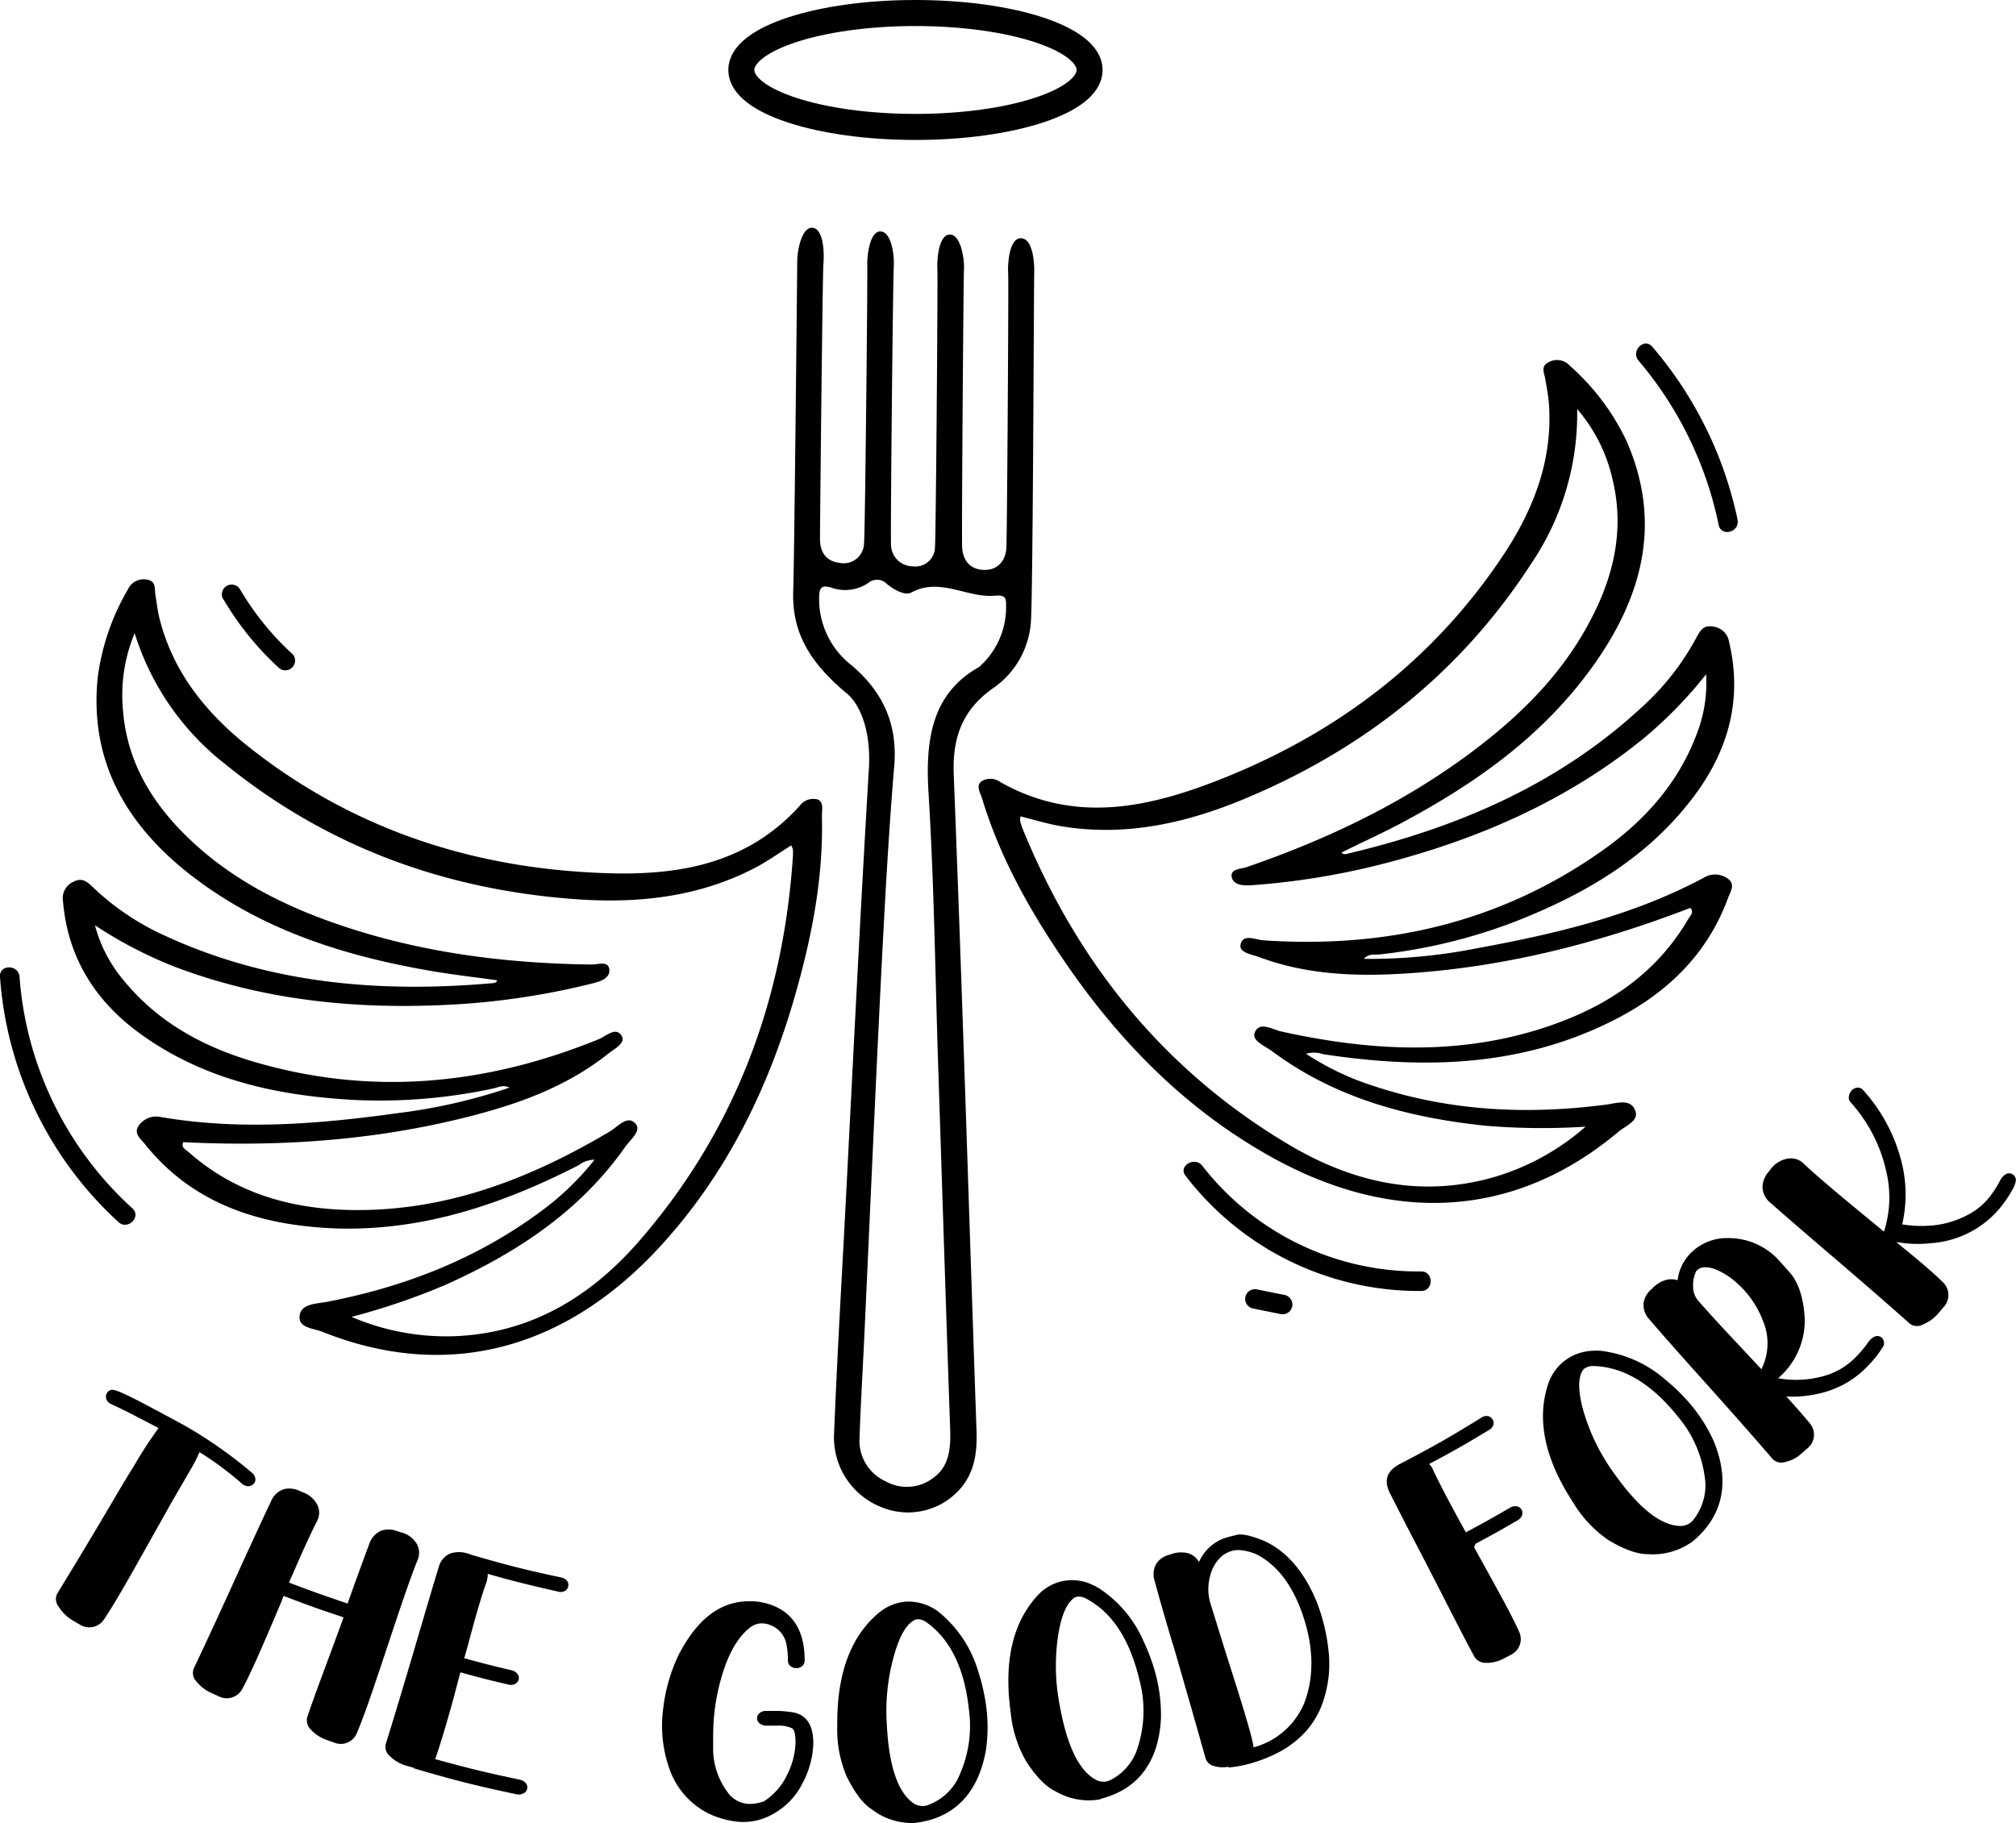<svg xmlns="http://www.w3.org/2000/svg" viewBox="0 0 309.67 280.08"><defs><style>.cls-1{fill:none;stroke:#000;stroke-miterlimit:10;stroke-width:4px;}</style></defs><g id="Calque_2" data-name="Calque 2"><g id="Calque_1-2" data-name="Calque 1"><path d="M12.36,249.64l-1.21-.71A6.22,6.22,0,0,1,9,246.82a1.86,1.86,0,0,1-.21-2c2.83-4.6,5.93-9.77,9.26-15.44q1.17-2,2.56-4.23a64.28,64.28,0,0,1,3.75-5.76c-3.24-1.69-5.64-2.95-7.23-3.65l-.22-.12a1.19,1.19,0,0,1-.57-1.44l.13-.25a1.14,1.14,0,0,1,.58-.4c.73-.24,4,1.53,10,4.76.75.4,1.49.81,2.22,1.24a69.25,69.25,0,0,1,9.53,6.81,1.32,1.32,0,0,1,.43.88.94.94,0,0,1-.09.48,1.4,1.4,0,0,1-.26.34,1.2,1.2,0,0,1-1.38.12,2.92,2.92,0,0,1-.34-.23,48.75,48.75,0,0,0-6.52-4.84,20.43,20.43,0,0,1-1.29,2.55l-3,5.17-5.05,9c-2,3.53-3.75,6.65-5.34,9A2.7,2.7,0,0,1,12.36,249.64Z"/><path d="M51.48,267.77l-1.28-.46a5.93,5.93,0,0,1-2.45-1.59,2,2,0,0,1-.56-1.92c1.51-4.45,3.55-9.65,5.58-15.33-3.69-1.22-5.53-1.88-9.19-3.29a7.13,7.13,0,0,0-.33.83l-1.66,3.91c-1.61,3.73-3,7-4.35,9.5a2.7,2.7,0,0,1-3.51,1.25l-1.22-.56a6.12,6.12,0,0,1-2.38-1.84,1.85,1.85,0,0,1-.37-1.93Q33.23,249,37.29,240l.09-.19c1.9-4.14,3.31-7.21,4.24-9.14a3.22,3.22,0,0,1,2-1.89,3.59,3.59,0,0,1,2.48.31l.5.2a4,4,0,0,1,2.19,2,2.66,2.66,0,0,1,0,2.19l-.09.22q-1.2,2.3-3.31,7.15l-1,2.28c3.61,1.38,5.41,2,9,3.22q2.31-6.47,3.33-9.14a3.27,3.27,0,0,1,1.86-2.06,3.63,3.63,0,0,1,2.52.11l.45.14A3.89,3.89,0,0,1,64,237.15a2.78,2.78,0,0,1,.24,2.27l-.06.18c-.59,1.37-1.63,4.27-3.13,8.72-1.08,3.23-1.61,4.84-2.69,8.07-1.29,3.84-2.42,7.22-3.53,9.82A2.66,2.66,0,0,1,51.48,267.77Z"/><path d="M79.38,275.66c-6.36-1.35-9.53-2.14-15.82-4l0-.07-1.13-.32a6,6,0,0,1-2.54-1.47,1.87,1.87,0,0,1-.64-1.85c1.61-5.16,3.32-10.92,5.18-17.25l.06-.2c1.29-4.38,2.24-7.61,2.88-9.67a3.18,3.18,0,0,1,1.7-2.14,4.44,4.44,0,0,1,3,.05l.4.14c5.49,1.6,8.26,2.3,13.82,3.48a1.42,1.42,0,0,1,.81.51,1,1,0,0,1,.18.84,1,1,0,0,1-.53.71,1.3,1.3,0,0,1-.92.12c-4.39-1-6.57-1.52-10.91-2.75a3.23,3.23,0,0,1-.1.87l0,.14q-1,2.72-2.51,8.33c-.39,1.45-.58,2.17-1,3.62,2.91.8,4.37,1.17,7.3,1.86a1.49,1.49,0,0,1,.86.54,1,1,0,0,1,.21.84,1,1,0,0,1-.57.71,1.4,1.4,0,0,1-1,.1c-3-.69-4.44-1.07-7.39-1.88-.4,1.52-.61,2.27-1,3.79q-1.48,5.4-2.74,9.19l-.13.35c5.18,1.43,7.78,2.06,13,3.16a1.62,1.62,0,0,1,.91.53,1,1,0,0,1-.33,1.56A1.56,1.56,0,0,1,79.38,275.66Z"/><path d="M113.6,279.89a13.48,13.48,0,0,1-4.69-1.25,12.1,12.1,0,0,1-5.89-6.38,19.77,19.77,0,0,1-1.14-9.84,25.69,25.69,0,0,1,2.44-8.34c3-5.69,6.69-8.32,11.42-8.07.37,0,.76.07,1.17.13,4.41.85,6.71,3.85,6.69,9a1,1,0,0,1-.39.82,1.29,1.29,0,0,1-.89.31,1.33,1.33,0,0,1-.92-.33,1.06,1.06,0,0,1-.37-.8,12.49,12.49,0,0,0-.27-2.73,3.93,3.93,0,0,0-2.51-2.78,3.55,3.55,0,0,0-1.08-.23,2.92,2.92,0,0,0-2,.67c-1.72,1.36-3.1,3.64-4.12,6.85a32,32,0,0,0-1.41,7.23c-.08.92-.11,2.48-.1,4.68a11.16,11.16,0,0,0,2.18,6.44,4.19,4.19,0,0,0,3.28,1.86,6.38,6.38,0,0,0,2.34-.39,9.87,9.87,0,0,0,3.62-4.19,11.77,11.77,0,0,0,1.24-4.72c0-1.31-.15-2.09-.54-2.32a4.87,4.87,0,0,0-2.19-.4h-1.8a1.55,1.55,0,0,1-1-.36,1,1,0,0,1-.38-.8,1,1,0,0,1,.4-.78,1.4,1.4,0,0,1,.93-.32h1.89c.6,0,1.26.08,2,.17,2.28.28,3.44,1.89,3.42,4.9a13.94,13.94,0,0,1-1.61,5.95,11.08,11.08,0,0,1-5.24,5.16A9.14,9.14,0,0,1,113.6,279.89Z"/><path d="M140.47,280.06a10.11,10.11,0,0,1-6.57-2.1c-1.32-.84-2.63-2.55-3.87-5.1a18.41,18.41,0,0,1-1.42-7.76c-.09-8.22,2.23-14,6.6-17.5a7.45,7.45,0,0,1,3.92-1.54,7.56,7.56,0,0,1,4.58,1.24,4.13,4.13,0,0,1,.46.31s0,.07.06.08a.09.09,0,0,1,.08.05,18.52,18.52,0,0,1,6,9.19,30,30,0,0,1,1.2,5.41,24.51,24.51,0,0,1-.07,6.57c-1.17,6.49-4.75,10.3-10.59,11.1Zm1.42-2.61.38-.05a8.38,8.38,0,0,0,4.71-3.85,18.5,18.5,0,0,0,1.84-11c-.7-6.47-3-10.89-6.62-13.4a2.28,2.28,0,0,0-1.25-.39,1.2,1.2,0,0,0-.49.13c-1.2.64-2.2,2.31-3,5a31.1,31.1,0,0,0-1.25,10.82c.3,6.52,1.67,10.67,4.17,12.37A2.57,2.57,0,0,0,141.89,277.45Z"/><path d="M168.89,276.45a10.09,10.09,0,0,1-6.77-1.26c-1.42-.67-2.93-2.19-4.48-4.57a18.64,18.64,0,0,1-2.39-7.52c-1.13-8.14.44-14.14,4.32-18.19a7.14,7.14,0,0,1,8.38-1.36,3.31,3.31,0,0,1,.51.25s0,.07.06.07a.1.1,0,0,1,.09,0,18.59,18.59,0,0,1,7.09,8.36,30.19,30.19,0,0,1,1.88,5.21,24.71,24.71,0,0,1,.75,6.53c-.33,6.59-3.41,10.82-9.09,12.34Zm1.07-2.77.38-.1a8.35,8.35,0,0,0,4.18-4.41A18.36,18.36,0,0,0,175,258c-1.51-6.34-4.33-10.43-8.26-12.46a2.2,2.2,0,0,0-1.29-.24,1.1,1.1,0,0,0-.46.19c-1.12.79-1.9,2.57-2.39,5.36a31.44,31.44,0,0,0,.13,10.88c1.13,6.43,3,10.37,5.71,11.75A2.53,2.53,0,0,0,170,273.68Z"/><path d="M192.68,270.74a19.22,19.22,0,0,1-2.8.66c-.74.1-1.12.15-1.17.14v-.12a4.55,4.55,0,0,1-2.33-.14,1.73,1.73,0,0,1-1.2-1.16q-2-7.14-4.94-17.28l-.12-.33q-2-6.75-2.74-9.58a3.29,3.29,0,0,1,.27-2.75,3.36,3.36,0,0,1,2-1.33l.43-.15a4.23,4.23,0,0,1,1.63-.19,2.83,2.83,0,0,1,2.46,1.46,6.78,6.78,0,0,1,3.94-3.67c.37-.13,1-.29,1.86-.5s2.32.14,4.39,1c3.39,1.64,6.1,4.78,8,9.56a29.32,29.32,0,0,1,1.71,7.24,17.94,17.94,0,0,1-1.17,8.71,13,13,0,0,1-2.77,4.16,15.42,15.42,0,0,1-3.71,2.73A22.59,22.59,0,0,1,192.68,270.74Zm-.14-2.29a11.72,11.72,0,0,0,7.73-6.64c1.79-4.45,1.44-9.55-.49-14.63-1.56-4.07-3.8-6.82-6.65-8.33a8,8,0,0,0-2.6-.7,3.6,3.6,0,0,0-1.52.18,4.69,4.69,0,0,0-1.19.62,5.83,5.83,0,0,0-1.93,3.15,7.54,7.54,0,0,0,0,4.08c.92,3,1.39,4.47,2.31,7.46l1.4,4.4Q192.57,267.43,192.54,268.45Z"/><path d="M232.2,254.16l-1.16.61a5.5,5.5,0,0,1-2.78.69,2,2,0,0,1-1.76-.9c-2.5-4.62-5.23-10.16-8.28-16-2.15-4.11-3.72-7.19-4.71-9.15S213,226,215,224.92c5.14-2.67,7.67-4.11,12.63-7.18a1.24,1.24,0,0,1,.91-.18,1,1,0,0,1,.72.49,1,1,0,0,1,.12.87,1.37,1.37,0,0,1-.6.73c-3.65,2.21-5.51,3.27-9.26,5.27a2.27,2.27,0,0,1,.48.6l.1.24q1.13,2.44,3.8,7.35l1.26,2.3c2.75-1.46,4.12-2.23,6.82-3.8a1.51,1.51,0,0,1,1-.19,1,1,0,0,1,.74.5,1.07,1.07,0,0,1,.06.89,1.44,1.44,0,0,1-.65.74c-2.57,1.5-3.87,2.22-6.48,3.62-.1.25-.17.43-.22.53l2.5,4.53c1.76,3.21,3.34,6.06,4.41,8.44A2.66,2.66,0,0,1,232.2,254.16Z"/><path d="M259.84,236.92a10.41,10.41,0,0,1-6.76,1.84c-1.59,0-3.63-.71-6.06-2.19a18.42,18.42,0,0,1-5.39-5.77c-4.5-6.88-5.62-13-3.76-18.36a7.55,7.55,0,0,1,2.54-3.45,7.73,7.73,0,0,1,4.6-1.48,2.67,2.67,0,0,1,.57,0,.06.06,0,0,0,.09,0,.12.12,0,0,1,.1,0A18.38,18.38,0,0,1,255.86,212a29,29,0,0,1,3.94,3.89,24.15,24.15,0,0,1,3.47,5.58c2.48,6.13,1.44,11.35-3.14,15.23Zm-.18-3,.3-.25a8.56,8.56,0,0,0,2-5.86,18.18,18.18,0,0,0-4.34-10.32c-4.09-5.07-8.42-7.53-12.91-7.63a2.28,2.28,0,0,0-1.29.36,1.19,1.19,0,0,0-.35.37c-.69,1.2-.65,3.16.08,5.91a30.88,30.88,0,0,0,4.75,9.8c3.77,5.33,7.17,8.08,10.24,8.14A2.66,2.66,0,0,0,259.66,233.94Z"/><path d="M277.81,222.35l-1,.87a5.37,5.37,0,0,1-2.58,1.38,1.89,1.89,0,0,1-1.93-.44c-3.24-3.77-7.25-8.29-12-13.58-3.28-3.66-5.58-6.28-6.9-7.83a3.26,3.26,0,0,1-.93-2.63,3.39,3.39,0,0,1,1.21-2.06l.37-.37a4.76,4.76,0,0,1,1.41-.9,3.27,3.27,0,0,1,1.23-.26,3.21,3.21,0,0,1,1,.15,7.12,7.12,0,0,1,2.21-4.36,7.76,7.76,0,0,1,5.36-2.11,10.49,10.49,0,0,1,7.51,2.91q.39.38,2.22,2.46c1.22,1.39,2.08,3.82,2.23,7.09a11.69,11.69,0,0,1-4.09,9.07,15.59,15.59,0,0,0,6.58-.23,11,11,0,0,0,5.61-3.29,16.59,16.59,0,0,0,1.71-2.1l.24-.29a2.33,2.33,0,0,1,.63-.46,1,1,0,0,1,1.16.15,1.15,1.15,0,0,1,.07,1.55,15.64,15.64,0,0,1-2.11,2.66,14.6,14.6,0,0,1-6.28,4,17.89,17.89,0,0,1-6.35.81c1.43,1.57,2.68,3,3.6,4.11A2.69,2.69,0,0,1,277.81,222.35Zm-7.25-12a8.82,8.82,0,0,0,.32-7.23,14.92,14.92,0,0,0-3.36-5.33,16.18,16.18,0,0,0-1.7-1.49q-2.62-1.84-4.31-1.58a1.63,1.63,0,0,0-.84.44l-.12.11a5.13,5.13,0,0,0-.48,2.47,3.34,3.34,0,0,0,.8,2.1q1.75,2,4,4.42Z"/><path d="M298.68,200.66l-.9,1.06a6.25,6.25,0,0,1-2.44,1.78,1.84,1.84,0,0,1-2-.16c-4-3.57-8.56-7.5-13.56-11.77q-5.56-4.77-7.81-6.77a3.22,3.22,0,0,1-1.24-2.48,3.72,3.72,0,0,1,1-2.36l.29-.38A4.09,4.09,0,0,1,274.6,178a2.8,2.8,0,0,1,2.23.56l.14.12q1.61,1.58,7,6.07l5.42,4.47a17.21,17.21,0,0,0,.36-9.22,23.34,23.34,0,0,0-5.49-10.66,1.06,1.06,0,0,1-.27-.83,1.58,1.58,0,0,1,.31-.82,1.33,1.33,0,0,1,1-.59,1,1,0,0,1,.68.17l.16.15a25.72,25.72,0,0,1,5.78,10.45,20.54,20.54,0,0,1,.27,10.23,18.26,18.26,0,0,0,4.33.19,14.18,14.18,0,0,0,5.79-1.68,10.25,10.25,0,0,0,3.71-3.28,14.29,14.29,0,0,0,1.22-2l.18-.3a2.55,2.55,0,0,1,.6-.58,1,1,0,0,1,1.19,0,1.21,1.21,0,0,1,.4.55c.19.57-.35,1.78-1.65,3.6a15.11,15.11,0,0,1-11.39,6.39,18.52,18.52,0,0,1-5.29-.18v0l1.08.9c2.46,2,4.57,3.79,6.09,5.28A2.72,2.72,0,0,1,298.68,200.66Z"/><path d="M129.9,106.39c-6.42-5.39-8.28-10.18-8.05-15.84.15-3.92.58-46.5.61-50.44,0-1.59.68-5.17,2.26-5.12,1.89.06,1.89,4.19,1.76,5.55s-.54,41.1-.52,42.33c0,2,1,3.38,3,3.6a3.12,3.12,0,0,0,3.76-3c.17-1.33.56-41.34.5-42.69s.35-5.34,2.07-5.22,2.11,3.9,2,5.42c-.12,1.34-.53,41.35-.42,42.7A3.34,3.34,0,0,0,140.2,87a3,3,0,0,0,3.42-3c.14-1.33.45-41.35.37-42.7s.17-5.39,2-5.26c1.61.11,2.18,3.77,2.08,5.36-.08,1.34-.37,41.35-.28,42.7.13,2,1.19,3.34,3.23,3.45s3.38-1.16,3.56-3.28c.11-1.22.37-41.1.28-42.33-.09-1.44.17-5.42,2-5.34s2.06,3.89,2,5.4c-.07,4.92-.19,48.51-.5,53.4a13.49,13.49,0,0,1-5.92,10.4c-4.53,3.22-6.17,7.42-5.94,13.16,1.32,33.63,2.34,67.26,3.5,100.89.11,3.31-.3,6.36-2.52,8.89a10.67,10.67,0,0,1-12,2.84,11.5,11.5,0,0,1-7.37-11.14c.42-10.44,1-20.86,1.57-31.29,1.24-23.77,2.38-47.54,3.8-71.29C133.76,112.46,132.24,108.2,129.9,106.39Zm20.58-4a12.2,12.2,0,0,0,4.06-9c0-1.17.18-2.07-1.69-1.88-4.24.42-8.46-2.88-12.84-.49-1,.54-2.63-.39-3.75-1.28a2.1,2.1,0,0,0-2.92-.16,6.33,6.33,0,0,1-5.64.7c-1.63-.52-1.86.18-1.88,1.55a12.89,12.89,0,0,0,5,10.39c4.83,4.09,7.08,9.08,6.54,15.45-.89,10.61-1.45,21.27-2,31.93-.94,18.73-1.75,37.48-2.62,56.23-.24,5-.54,10.05-.71,15.08a6.84,6.84,0,0,0,4,6.66,6.68,6.68,0,0,0,7.31-.51c2.53-1.81,2.71-4.62,2.61-7.56-.65-18.58-1.23-37.16-1.84-55.74-.46-14-.62-28.05-1.49-42.07C142.13,113.45,143.2,106.46,150.48,102.42Z"/><path d="M209.49,147.31a84.92,84.92,0,0,0,17.4-1.63c12.05-2.21,23.92-5,34.85-10.85a3.3,3.3,0,0,1,3.61.12c1.31.89.43,2.06.09,3-3.27,8.93-9.74,14.93-18,19-14.1,7-29,7.32-44.21,5a4.15,4.15,0,0,0-2.61-.05,42.38,42.38,0,0,0,10.57,5c11.61,3.82,23.49,4.38,35.53,2.8,1.61-.21,3.75-1,4.47.93.61,1.58-1.51,2.33-2.57,3.23-15.68,13.19-34.48,14.49-53.62,3.73-13.08-7.35-23.25-17.79-31.61-30.08-5.24-7.7-9.79-15.79-12.51-24.77-.25-.86-1-1.92-.19-2.66a2.59,2.59,0,0,1,2.95.06c11.6,6.57,23.14,3.88,34.4-.64,17.66-7.09,32.27-18.25,42.88-34.22,4.64-7,7.63-14.63,7-23.28-.09-1.26-.35-2.51-.55-3.76-.15-.9-.74-1.91.42-2.54a2.62,2.62,0,0,1,3.29.44,35.9,35.9,0,0,1,8.71,11.49c5.65,12.74,2.44,24.24-5.25,34.9s-17.93,17.85-29.24,23.89c-3,1.6-6.11,3-9.23,4.55.23.35.6.25.92.18,16.94-4,32.54-10.68,45.45-22.73A39.52,39.52,0,0,0,260.55,98c.54-1,1.05-2,2.47-1.75a2.8,2.8,0,0,1,2.58,2.39c2.07,8.72-.07,16.54-5.31,23.57-7.12,9.57-17,15.28-27.91,19.51a83.27,83.27,0,0,1-20.55,4.92C211.1,146.69,210.24,146.47,209.49,147.31Zm34.06,25.78a104.78,104.78,0,0,1-15.31-.14c-11.86-1.24-23.11-4.21-32.85-11.46-1.07-.81-3.21-1.59-2.63-2.92.75-1.7,2.7-.4,4.06-.1,13.21,2.91,26.41,3.74,39.53-.32,9.61-3,17.75-8,23-17,.29-.49.91-1,.29-1.67-14.23,5.48-28.86,9.19-44.12,10.1-7.49.45-14.93.13-22.07-2.53-1.12-.42-3.16-.68-2.89-1.94.37-1.73,2.3-.73,3.51-.65,18.83,1.28,36.29-2.7,51.87-13.65,6.47-4.54,11.69-10.24,14.58-17.77a21.69,21.69,0,0,0,1.55-9.45,66,66,0,0,1-9.66,9.9c-11.89,9.63-25.56,15.54-40.25,19.29A113.89,113.89,0,0,1,192.2,136c-1.19.08-2.76,0-3-1.27s1.4-1.21,2.27-1.51c12.23-4.21,23.81-9.69,34.24-17.43,7.53-5.58,14.13-12,18.56-20.44,3.6-6.79,5.28-13.94,3.45-21.6a24.84,24.84,0,0,0-5.46-10.91,41,41,0,0,1-7,23.67c-10.85,16.79-25.84,28.63-44.2,36.26-8.9,3.7-18.15,5.77-27.88,4.19-2.16-.35-4.27-1-6.42-1.54a2.57,2.57,0,0,0-.07.63,7.83,7.83,0,0,0,.34,1.14c8.38,20.63,21.69,37.2,40.91,48.64,9.65,5.75,20.08,8.22,31.3,5.08A37.09,37.09,0,0,0,243.55,173.09Z"/><path d="M75.78,167.22A83.19,83.19,0,0,1,54.73,169c-11.66-.61-22.86-2.93-32.63-9.79-7.17-5-11.66-11.78-12.42-20.72a2.78,2.78,0,0,1,1.69-3.07c1.29-.63,2.07.08,2.9.88a39.44,39.44,0,0,0,11,7.42c16,7.4,32.95,8.85,50.29,7.33.32,0,.7-.05.81-.45-3.44-.48-6.83-.86-10.19-1.44-12.63-2.18-24.74-5.89-35.26-13.51S13.63,118,15,104.16a35.87,35.87,0,0,1,4.67-13.65,2.63,2.63,0,0,1,3-1.44c1.31.23,1.06,1.37,1.2,2.28.2,1.25.34,2.52.65,3.74,2.13,8.4,7.37,14.71,14,19.9,15.07,11.84,32.45,17.86,51.43,19,12.12.77,23.91-.29,32.87-10.17a2.59,2.59,0,0,1,2.78-1c1,.44.63,1.69.65,2.58.24,9.39-1.54,18.49-4.1,27.45-4.09,14.29-10.48,27.39-20.59,38.47-14.8,16.22-33.06,20.88-52.08,13.27-1.3-.52-3.55-.57-3.47-2.27.1-2,2.36-2,4-2.28,11.93-2.27,23-6.53,32.87-13.79a42.7,42.7,0,0,0,8.45-8.09,4.12,4.12,0,0,0-2.46.86c-13.69,7-27.95,11.37-43.54,9.15-9.17-1.3-17.19-5-23.09-12.43-.63-.79-1.83-1.63-.87-2.89a3.28,3.28,0,0,1,3.39-1.23c12.21,2.08,24.37,1.05,36.5-.63a86,86,0,0,0,17-3.9C77.25,166.59,76.51,167.07,75.78,167.22Zm-5.72,38.05c11.64-.53,20.77-6.15,28.14-14.63,14.66-16.89,22.1-36.8,23.59-59a7.75,7.75,0,0,0,0-1.18,3,3,0,0,0-.26-.58c-1.88,1.18-3.68,2.47-5.62,3.48-8.74,4.54-18.17,5.48-27.79,4.76-19.83-1.49-37.77-8-53.34-20.58a41,41,0,0,1-14.1-20.27,24.88,24.88,0,0,0-1.77,12.07c.67,7.84,4.51,14.11,10.05,19.43,6.84,6.58,15.14,10.65,24,13.59,12.32,4.08,25,5.66,38,5.82.93,0,2.45-.62,2.63.72s-1.3,1.86-2.46,2.15a114.19,114.19,0,0,1-20,3.18c-15.13,1-30-.29-44.27-5.7a65.53,65.53,0,0,1-12.27-6.38,21.57,21.57,0,0,0,4.43,8.49c5.1,6.24,11.85,10,19.42,12.31,18.22,5.51,36.05,3.82,53.54-3.3,1.12-.46,2.63-2,3.52-.49.65,1.12-1.19,2-2.13,2.76-6,4.76-12.91,7.39-20.16,9.31-14.78,3.92-29.83,5-45.06,4.24-.37.86.37,1.12.79,1.5,7.77,6.86,17.1,9.11,27.15,8.92,13.73-.26,26-5.18,37.63-12.09,1.2-.71,2.65-2.56,3.89-1.18,1,1.08-.82,2.5-1.59,3.6-7,9.94-16.72,16.29-27.59,21.17A104.69,104.69,0,0,1,54,202.31,36.91,36.91,0,0,0,70.06,205.27Z"/><ellipse class="cls-1" cx="140.62" cy="10.75" rx="26.75" ry="8.75"/><path d="M182.1,180.62a45.17,45.17,0,0,0,36.21,17.71c1.93,0,1.93-3,0-3a42,42,0,0,1-33.62-16.22c-1.15-1.51-3.76,0-2.59,1.51Z"/><path d="M192.37,201l4.25.86a1.57,1.57,0,0,0,1.16-.16,1.5,1.5,0,0,0,.69-.89,1.53,1.53,0,0,0-1.05-1.85l-4.25-.85a1.61,1.61,0,0,0-1.16.15,1.5,1.5,0,0,0,.36,2.74Z"/><path d="M266.91,79.86a59.69,59.69,0,0,0-13.1-26.58c-1.25-1.48-3.36.66-2.12,2.12A56.67,56.67,0,0,1,264,80.65c.39,1.89,3.29,1.09,2.89-.79Z"/><path d="M0,150.06a56.43,56.43,0,0,0,18.2,37.69c1.43,1.3,3.56-.82,2.13-2.12A53.33,53.33,0,0,1,3,150.06c-.13-1.91-3.13-1.93-3,0Z"/><path d="M34.32,92.07a45.66,45.66,0,0,0,8.59,10.6A1.5,1.5,0,0,0,45,100.55a42.92,42.92,0,0,1-8.12-10,1.5,1.5,0,0,0-2.59,1.52Z"/></g></g></svg>